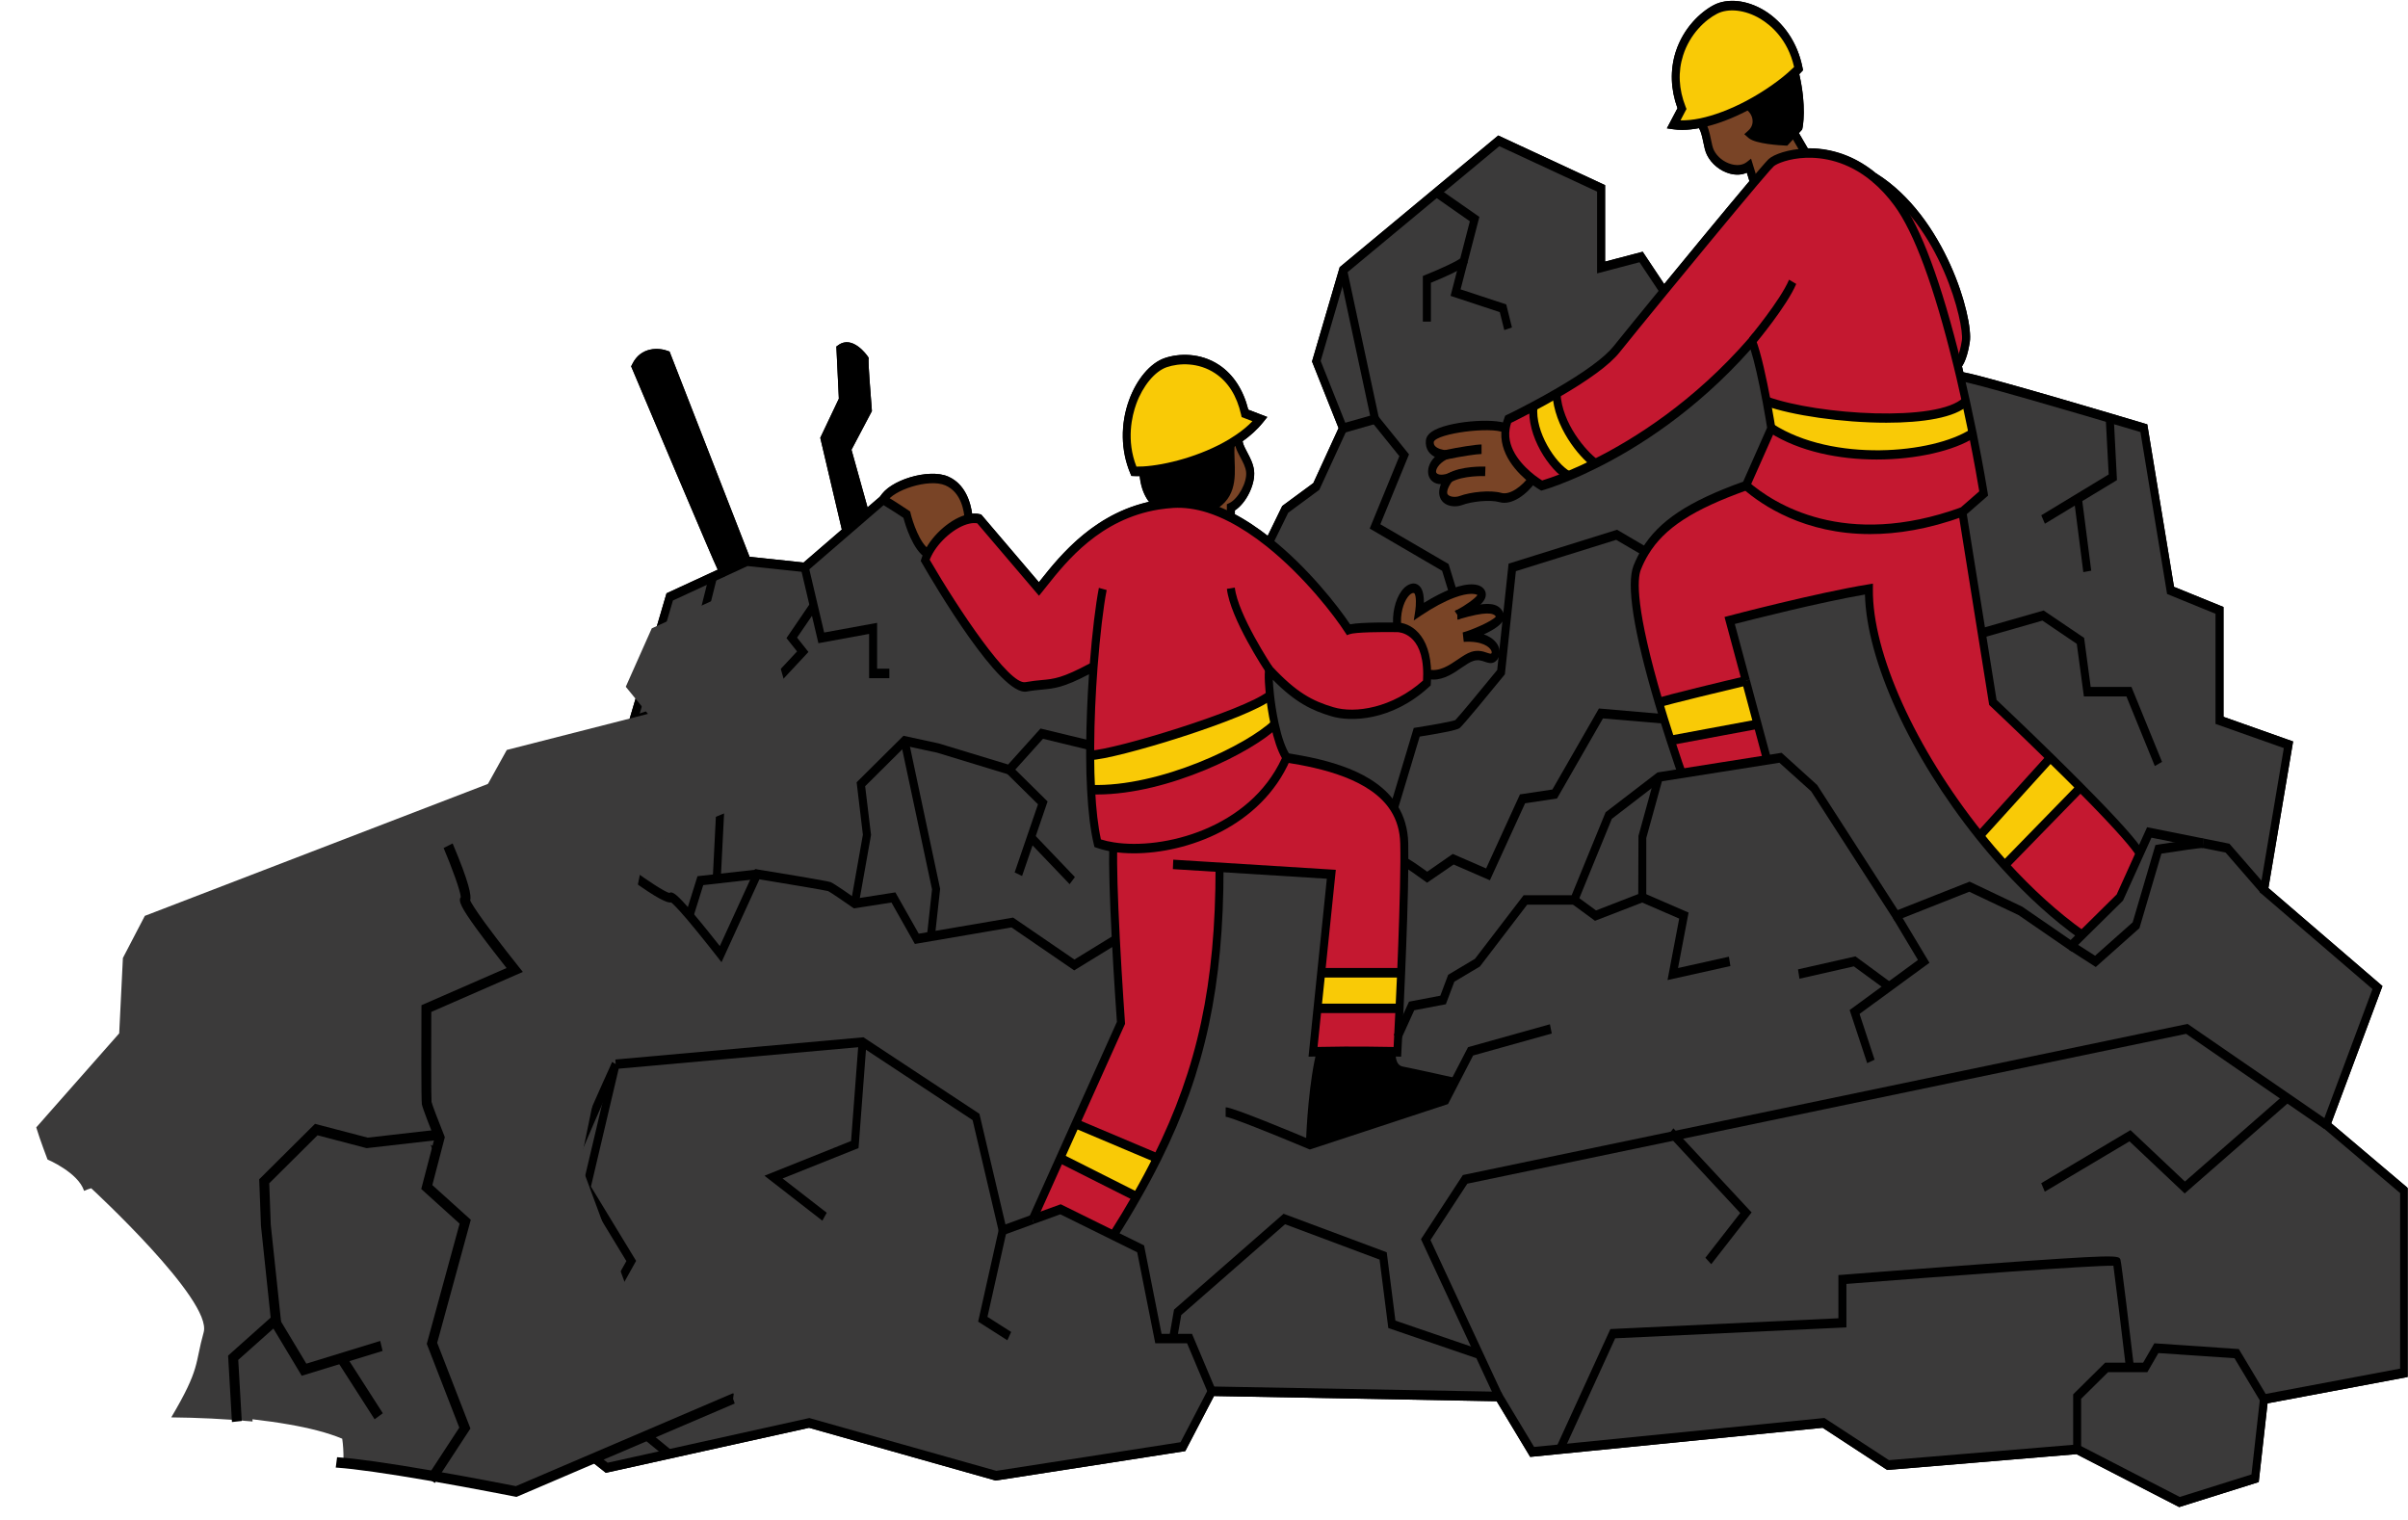 <svg width="767" height="484" viewBox="0 0 767 484" fill="none" xmlns="http://www.w3.org/2000/svg">
<mask id="mask0_5759_12102" style="mask-type:luminance" maskUnits="userSpaceOnUse" x="127" y="0" width="640" height="482">
<path d="M127 0H767V481.666H127V0Z" fill="white"/>
</mask>
<g mask="url(#mask0_5759_12102)">
<path d="M742.556 357.759L758.861 314.072L722.541 282.843L730.405 236.162L708.227 228.308V193.331L692.469 186.914L683.955 135.167L683.176 134.928C677.837 133.336 633.234 119.989 625.369 118.552C625.211 117.936 625.081 117.32 624.936 116.704C625.658 115.643 626.74 113.384 627.418 108.901C628.587 101.2 619.612 69.03 597.721 55.306C589.597 48.53 581.459 47.144 575.802 47.212L572.988 42.386L574.013 41.274L574.114 40.846C574.186 40.573 575.514 34.224 573.104 23.615C573.32 23.392 573.566 23.17 573.753 22.965L574.302 22.366L574.128 21.51C572.599 13.673 568.097 7.016 561.805 3.252C556.336 -0.017 550.261 -0.633 545.918 1.592C541.632 3.833 536.177 8.916 533.739 16.565C531.921 22.28 532.123 28.457 534.316 34.481L530.939 40.881L532.916 41.172C533.84 41.308 534.821 41.377 535.831 41.377C537.476 41.377 539.266 41.154 541.141 40.829C541.834 41.959 542.195 43.601 542.527 45.227C542.844 46.767 543.133 48.239 543.739 49.419C545.153 52.226 547.924 54.485 550.983 55.306C552.96 55.837 554.835 55.734 556.408 55.015L557.216 57.667C549.338 67.011 536.322 82.822 530.074 90.471L523.234 80.187L511.257 83.335V58.968L477.216 43.157L426.726 85.098L417.909 115.146L426.365 136.348L418.328 153.871L408.429 161.16L403.782 170.675C400.247 167.937 396.74 165.627 393.335 163.83V162.581C396.957 160.253 399.929 154.196 399.453 149.918C399.193 147.71 398.183 145.811 397.289 144.117C396.61 142.833 395.947 141.619 395.802 140.54C398.429 138.658 400.608 136.656 402.296 134.551L403.667 132.823L397.62 130.496C396.048 124.199 392.859 119.305 388.371 116.293C382.368 112.289 375.427 112.511 370.939 114.085C366.408 115.66 362.079 120.776 359.655 127.433C356.841 135.099 357 143.621 360.059 150.808L360.391 151.595L361.141 151.629C361.502 151.646 361.906 151.646 362.31 151.646C362.541 151.646 362.801 151.646 363.061 151.646C363.45 155.428 364.648 158.08 366.033 159.86C348.126 163.881 337.433 177.297 331.56 184.672C331.343 184.946 331.127 185.22 330.925 185.476L312.541 163.898L312.166 163.813C311.372 163.607 310.535 163.573 309.655 163.642C309.208 160.305 307.62 154.196 301.993 151.783C295.918 149.148 283.522 152.861 280.449 158.097L276.336 161.622L271.228 143.244L277.721 130.941L277.693 130.427C277.202 124.489 276.553 115.66 276.654 114.582L276.697 113.966L276.365 113.469C276.177 113.196 271.589 106.642 267.058 109.91L266.408 110.372L267.202 126.988L261.286 139.445L268.154 168.672L255.975 179.179L238.76 177.348L213.263 111.981L212.714 111.775C210.001 110.749 204.143 110.287 201.387 116.002L201.04 116.686L201.343 117.422C201.343 117.422 208.27 133.816 215.211 150.209C218.703 158.405 222.18 166.602 224.807 172.745C226.683 177.126 227.837 179.812 228.602 181.455L212.296 188.984L200.261 229.899L200.925 230.566C201.271 230.96 209.424 239.345 212.036 241.603C211.964 244.564 206.899 258.134 204.128 265.526C201.242 273.243 200.059 276.478 199.814 277.932C199.006 278.788 194.951 281.645 175.759 291.091C168.847 294.479 163.075 297.2 163.032 297.234L162.411 297.525L156.755 325.178L142.079 330.671L127 362.431L175.326 388.834L185.297 411.713L168.616 429.869V449.821L192.988 469.089L257.721 454.75L316.957 471.502L317.188 471.553L377.548 462.176L386.697 444.636L476.74 446.296L487.418 464.024L580.579 454.75L601.127 468.182L661.416 463.152L694.128 480.007L719.468 472.05L722.281 446.964L767.058 438.545V378.482L742.556 357.759Z" fill="black"/>
</g>
<path d="M533.32 361.747L696.566 327.711L728.514 349.7L740.968 358.29L765.773 379.27V437.262L721.126 445.664L712.425 431.153L686.869 429.425L683.305 435.551H678.457C678.457 435.551 674.561 402.935 674.243 401.789C673.926 400.642 586.869 407.538 586.869 407.538V421.365L513.724 424.821L496.884 461.595L488.009 462.485L477.389 444.842L470.924 430.948L454.113 394.841L466.653 375.642L533.32 361.747Z" fill="#3B3A3A"/>
<path d="M419.669 321.174L418.255 335C419.077 334.966 419.9 334.949 420.722 334.932C418.24 344.189 417.331 360.137 417.259 364.552L460.39 350.349L463.262 344.805C463.262 344.805 450.462 341.947 446.61 341.194C442.742 340.442 443.305 334.949 443.305 334.949C444.474 334.983 445.094 335 445.094 335C445.094 335 445.195 333.049 445.369 329.798L449.625 320.404L459.654 318.504L462.252 311.591L470.592 306.611L485.859 286.642H501.4L508.197 291.621L523.074 285.872V266.689L528.37 247.49L535.686 246.309L562.858 241.997L567.086 241.329L577.764 250.929L603.983 291.604L627.273 282.398L643.449 290.081L659.64 301.204L667.403 306.184L680.347 294.684L687.461 270.505C687.461 270.505 700.462 268.435 701.675 268.572C701.689 268.572 701.703 268.572 701.718 268.572L709.467 270.129L721.097 283.51L757.23 314.603L740.939 358.289L728.486 349.699L696.523 327.71L533.276 361.746L466.624 375.641L454.099 394.84L470.895 430.947L470.563 431.169L443.305 421.826L440.52 400.042L409.048 388.286L375.08 418.027L373.623 426.361H368.962L363.291 397.801L354.589 393.489C357.259 389.279 359.726 385.189 362.021 381.168C364.402 377.01 366.581 372.954 368.601 368.916C383.363 339.227 388.457 312.327 388.457 276.255L424.055 278.462L420.809 309.845L419.669 321.174Z" fill="#3B3A3A"/>
<path d="M624.387 119.92C627.922 119.92 682.872 136.399 682.872 136.399L691.371 188.077L706.955 194.426V229.454L728.932 237.24L721.126 283.51L709.509 270.129L701.746 268.572C701.732 268.572 701.732 268.572 701.717 268.572L684.589 265.132L681.558 271.806C679.452 268.161 671.457 259.673 662.67 250.827C659.524 247.644 656.248 244.427 653.117 241.347C643.304 231.713 634.747 223.704 634.747 223.704L631.212 201.664L625.036 163.06L631.818 157.139C631.818 157.139 630.563 149.284 628.297 138.008C627.648 134.842 626.941 131.42 626.147 127.809C625.599 125.259 624.993 122.607 624.387 119.92Z" fill="#3B3A3A"/>
<mask id="mask1_5759_12102" style="mask-type:luminance" maskUnits="userSpaceOnUse" x="659" y="429" width="64" height="53">
<path d="M659.277 429.305H722.077V481.667H659.277V429.305Z" fill="white"/>
</mask>
<g mask="url(#mask1_5759_12102)">
<path d="M712.424 431.153L721.125 445.664L718.282 470.853L694.199 478.433L661.616 461.629V444.808L670.995 435.534H683.29L686.854 429.408L712.424 431.153Z" fill="#3B3A3A"/>
</g>
<path d="M701.716 268.573C700.49 268.436 687.502 270.506 687.502 270.506L680.388 294.686L667.445 306.185L659.667 301.205L663.145 297.783L675.208 285.856L681.572 271.79L684.602 265.133L701.716 268.573Z" fill="#3B3A3A"/>
<path d="M681.558 271.806L675.208 285.872L663.13 297.799C654.602 291.724 646.291 284.092 638.585 275.604L638.801 275.313L662.669 250.826C671.457 259.673 679.451 268.161 681.558 271.806Z" fill="#C41830"/>
<path d="M678.441 435.533H670.996L661.616 444.807V461.628L601.385 466.659L580.851 453.209L496.897 461.56L513.737 424.786L586.883 421.33V407.52C586.883 407.52 673.939 400.607 674.257 401.754C674.56 402.934 678.441 435.533 678.441 435.533Z" fill="#3B3A3A"/>
<path d="M663.131 297.8L659.668 301.222L643.477 290.099L627.301 282.416L603.997 291.622L577.792 250.947L567.114 241.348L562.886 242.015L559.827 230.687L556.104 216.843C556.104 216.843 556.104 216.843 556.089 216.843L550.923 197.627C550.923 197.627 578.759 190.303 595.267 187.616C595.036 208.955 609.827 240.287 630.577 266.211C633.146 269.428 635.83 272.577 638.586 275.606C646.291 284.093 654.603 291.725 663.131 297.8Z" fill="#3B3A3A"/>
<path d="M662.669 250.825L638.802 275.312L638.585 275.603C635.829 272.575 633.145 269.426 630.577 266.209L630.865 265.901L653.116 241.345C656.262 244.425 659.523 247.643 662.669 250.825Z" fill="#F9CA06"/>
<path d="M653.118 241.345L630.867 265.901L630.578 266.209C609.828 240.284 595.037 208.952 595.268 187.614C578.746 190.3 550.925 197.624 550.925 197.624L556.091 216.841C555.384 216.995 529.15 223.258 528.4 223.788C523.623 207.669 518.731 187.665 521.473 180.752C522.195 178.955 523.017 177.261 523.984 175.687C529.568 166.463 539.54 160.526 556.105 154.639C569.366 166.155 593.32 174.609 625.037 163.075L631.213 201.663L634.749 223.703C634.749 223.686 643.306 231.711 653.118 241.345Z" fill="#C41830"/>
<path d="M631.832 157.122L625.05 163.042C593.333 174.559 569.379 166.123 556.118 154.606L564.198 136.399C583.621 148.857 616.06 145.965 628.325 137.991C630.577 149.284 631.832 157.122 631.832 157.122Z" fill="#C41830"/>
<path d="M626.164 127.81C626.957 131.421 627.664 134.843 628.314 138.009C616.048 145.966 583.61 148.875 564.201 136.417C564.201 136.417 563.61 132.67 562.715 127.827C578.444 133.491 617.578 136.297 626.164 127.81Z" fill="#F9CA06"/>
<path d="M558.052 108.644C540.39 129.024 521.371 141.02 508.138 147.608C503.997 144.528 496.291 135.493 495.772 125.328V125.311C503.261 120.982 511.385 115.66 514.921 111.228C517.33 108.216 523.146 101.063 529.971 92.73C539.827 80.7 551.804 66.189 558.701 58.044C561.602 54.587 563.622 52.277 564.199 51.747C565.397 50.669 569.553 48.958 575.151 48.752C581.371 48.513 589.379 50.173 597.071 56.607C599.553 58.694 601.991 61.278 604.343 64.444C612.063 74.899 618.701 96.563 623.521 116.31C623.81 117.542 624.098 118.74 624.401 119.955C625.022 122.642 625.628 125.294 626.176 127.844C617.59 136.314 578.456 133.525 562.727 127.844C561.486 121.29 559.711 112.768 558.052 108.644Z" fill="#C41830"/>
<path d="M597.057 56.588C619.279 70.466 627.1 102.448 626.162 108.642C625.224 114.82 623.507 116.292 623.507 116.292C618.687 96.544 612.049 74.881 604.329 64.425C601.977 61.26 599.539 58.693 597.057 56.588Z" fill="#C41830"/>
<path d="M571.313 42.163L575.151 48.751C569.553 48.956 565.397 50.667 564.199 51.745C563.622 52.276 561.602 54.586 558.701 58.042L557.128 52.875C553.492 55.767 547.157 53.251 544.834 48.631C543.607 46.201 543.708 41.547 541.703 39.202C546.652 38.176 551.934 36.071 556.811 33.487C560.043 35.831 560.462 40.212 557.734 42.727C559.726 44.473 568.831 44.866 568.831 44.866L571.313 42.163Z" fill="#794426"/>
<path d="M571.66 23.085C574.301 34.002 572.887 40.454 572.887 40.454L571.314 42.148L568.818 44.851C568.818 44.851 559.712 44.458 557.721 42.712C560.463 40.197 560.03 35.816 556.797 33.472C562.757 30.323 568.168 26.473 571.66 23.085Z" fill="black"/>
<path d="M559.828 230.668L562.887 241.996L535.716 246.308C535.629 246.12 534.157 241.979 532.151 235.818L559.828 230.668Z" fill="#C41830"/>
<path d="M556.103 216.826L559.826 230.67L532.149 235.821C531.456 233.716 530.735 231.372 529.956 228.907C529.451 227.265 528.931 225.536 528.412 223.774C529.148 223.243 555.396 216.998 556.103 216.826Z" fill="#F9CA06"/>
<path d="M571.66 23.084C568.153 26.472 562.742 30.322 556.797 33.488C551.919 36.072 546.638 38.194 541.688 39.203C538.644 39.836 535.714 40.042 533.074 39.665L535.743 34.6C529.813 19.473 538.384 7.17 546.421 2.994C554.473 -1.164 569.697 5.595 572.886 21.869C572.511 22.262 572.107 22.673 571.66 23.084Z" fill="#F9CA06"/>
<path d="M528.414 223.772C528.947 225.534 529.467 227.263 529.958 228.905L509.943 227.194L495.225 252.845L484.965 254.402L473.969 278.444L462.887 273.619L454.59 279.386C454.59 279.386 448.385 274.834 447.317 274.543C447.331 272.353 447.317 270.333 447.288 268.588C447.187 264.139 446.004 260.426 444.027 257.328L451.256 233.252C451.256 233.252 463.233 231.387 464.2 230.702C465.167 229.983 478.111 214.121 478.111 214.121L479.958 196.769L481.66 180.752L514.907 170.348L523.998 175.67C523.031 177.244 522.209 178.939 521.487 180.735C518.731 187.666 523.623 207.652 528.414 223.772Z" fill="#3B3A3A"/>
<path d="M528.4 247.49L523.104 266.689V285.872L508.198 291.621L501.416 286.642L512.412 259.759L528.4 247.49Z" fill="#3B3A3A"/>
<path d="M488.127 152.604C484.375 149.695 478.444 143.843 479.584 136.399C479.728 135.458 479.988 134.5 480.378 133.49C480.378 133.49 483.754 131.882 488.458 129.366C487.506 138.333 494.721 148.823 499.57 151.509V151.526C494.245 153.734 491.07 154.607 491.07 154.607C491.07 154.607 489.815 153.905 488.127 152.604Z" fill="#C41830"/>
<path d="M495.758 125.311C496.292 135.475 503.983 144.51 508.124 147.607C504.892 149.216 501.991 150.516 499.567 151.526V151.509C494.704 148.822 487.504 138.333 488.442 129.366C490.664 128.202 493.175 126.816 495.758 125.311Z" fill="#F9CA06"/>
<path d="M477.793 196.051C476.653 193.57 473.897 192.988 464.214 195.863C464.705 195.606 472.916 191.174 471.906 188.95C471.227 187.461 468.168 186.948 462.872 188.898L460.376 180.736L437.966 167.645L447.273 145.006L437.966 133.49L427.793 86.039L457.562 61.312L477.389 44.867L509.986 59.994V85.2L522.728 81.846L529.957 92.729C523.132 101.063 517.317 108.216 514.907 111.227C511.372 115.659 503.248 120.981 495.758 125.31C493.175 126.833 490.665 128.202 488.457 129.383C483.753 131.881 480.376 133.507 480.376 133.507C479.986 134.517 479.727 135.475 479.582 136.416C475.196 134.294 455.931 136.279 455.455 140.472C454.965 144.647 460.376 144.904 460.376 144.904C454.157 148.121 454.965 154.503 461.602 152.279C456.754 159.055 462.266 160.578 465.34 159.449C468.399 158.302 474.561 157.532 477.952 158.49C481.227 159.415 485.542 156.249 488.125 152.638C489.813 153.939 491.069 154.64 491.069 154.64C491.069 154.64 494.243 153.768 499.568 151.56C502.007 150.551 504.907 149.267 508.139 147.624C521.372 141.036 540.39 129.041 558.053 108.661C559.712 112.785 561.501 121.306 562.714 127.826C563.623 132.669 564.2 136.416 564.2 136.416L556.105 154.623C539.539 160.527 529.568 166.448 523.983 175.671L514.893 170.349L481.66 180.753L479.957 196.77L477.851 196.445C477.865 196.291 477.836 196.171 477.793 196.051Z" fill="#3B3A3A"/>
<path d="M461.604 152.244C454.966 154.469 454.172 148.086 460.377 144.869C460.377 144.869 454.966 144.63 455.457 140.437C455.933 136.245 475.197 134.26 479.584 136.382C478.429 143.825 484.374 149.678 488.126 152.587C485.543 156.214 481.229 159.363 477.953 158.439C474.548 157.464 468.4 158.234 465.341 159.397C462.268 160.544 456.755 159.038 461.604 152.244Z" fill="#794426"/>
<path d="M475.988 209.107C477.46 207.19 475.194 202.382 466.132 202.981C467.676 202.604 477.864 198.925 477.864 196.427L479.956 196.752L478.109 214.103C478.109 214.103 465.165 229.966 464.199 230.685C463.217 231.369 451.255 233.252 451.255 233.252L444.025 257.311C437.633 247.215 422.929 243.399 409.826 241.346C408.21 238.899 406.94 234.911 406.031 230.702C405.339 227.588 404.834 224.319 404.545 221.479C404.098 217.423 404.011 214.189 404.3 213.333C412.525 222.197 417.979 224.798 424.458 226.732C430.937 228.649 443.477 227.69 454.487 217.56C454.559 216.55 454.588 215.609 454.588 214.702C460.533 216.225 465.339 210.27 468.975 209.124C472.626 207.96 474.545 211.023 475.988 209.107Z" fill="#3B3A3A"/>
<path d="M464.216 195.862C473.898 192.987 476.654 193.569 477.794 196.05C477.838 196.17 477.867 196.29 477.867 196.427C477.867 198.925 467.693 202.604 466.135 202.981C475.197 202.382 477.463 207.19 475.991 209.107C474.548 211.023 472.614 207.96 468.963 209.107C465.327 210.27 460.522 216.208 454.577 214.685C454.577 199.917 445.284 199.832 445.096 199.832C444.288 193.364 447.361 187.272 450.276 187.357C453.191 187.426 452.051 194.715 452.051 194.715C456.323 191.841 459.944 189.993 462.874 188.915C468.17 186.964 471.229 187.477 471.907 188.966C472.917 191.19 464.706 195.605 464.216 195.862Z" fill="#794426"/>
<path d="M470.923 430.929L477.387 444.806L385.973 443.147L378.902 426.343H373.65L375.093 417.992L409.076 388.269L440.562 400.007L443.332 421.808L470.591 431.151L470.923 430.929Z" fill="#3B3A3A"/>
<path d="M463.249 344.807L460.377 350.351L417.26 364.554C417.318 360.139 418.227 344.191 420.709 334.933C430.579 334.711 439.598 334.865 443.306 334.95C443.306 334.95 442.744 340.443 446.611 341.196C450.449 341.949 463.249 344.807 463.249 344.807Z" fill="black"/>
<path d="M460.376 180.735L462.872 188.898C459.943 189.993 456.321 191.841 452.05 194.699C452.05 194.699 453.19 187.409 450.275 187.34C447.36 187.272 444.286 193.347 445.094 199.815C445.094 199.815 432.136 199.576 429.51 200.551C425.874 194.87 416.205 182.361 404.2 172.761L404.416 172.402L409.38 162.22L419.294 154.913L427.807 136.381L437.98 133.489L447.288 144.988L437.98 167.645L460.376 180.735Z" fill="#3B3A3A"/>
<path d="M348.326 212.341C335.584 219.271 334.834 217.354 326.796 218.792C318.773 220.246 294.689 178.476 294.689 178.476C294.891 177.792 295.166 177.09 295.512 176.423C297.936 171.443 303.564 166.395 308.513 165.334C309.697 165.06 310.822 165.026 311.89 165.283L330.923 187.631C336.767 180.444 348.095 164.188 368.917 160.799C370.433 160.56 372.02 160.389 373.65 160.269C377.388 160.047 381.154 160.628 384.891 161.809C387.301 162.579 389.711 163.589 392.063 164.804C396.262 166.96 400.346 169.715 404.184 172.778C416.19 182.378 425.873 194.886 429.509 200.568C432.121 199.592 445.079 199.832 445.079 199.832C445.281 199.832 454.56 199.917 454.56 214.685C454.56 215.592 454.545 216.533 454.459 217.543C443.448 227.673 430.909 228.631 424.43 226.715C417.936 224.798 412.496 222.18 404.271 213.316C403.997 214.189 404.069 217.423 404.516 221.461C397.114 227.604 355.122 240.473 347.215 240.558C347.215 239.497 347.215 238.453 347.229 237.392C347.301 228.973 347.734 220.246 348.326 212.341Z" fill="#C41830"/>
<path d="M449.625 320.405L445.368 329.799C445.484 327.506 445.628 324.563 445.787 321.192C445.945 317.77 446.133 313.902 446.292 309.847C446.797 298.023 447.273 284.384 447.316 274.545C448.398 274.853 454.589 279.388 454.589 279.388L462.886 273.621L473.968 278.446L484.964 254.404L495.224 252.847L509.942 227.196L529.957 228.907C530.736 231.372 531.458 233.699 532.15 235.821C534.156 241.981 535.628 246.122 535.714 246.31L528.398 247.491L512.41 259.76L501.414 286.643H485.873L470.606 306.596L462.266 311.575L459.668 318.488L449.625 320.405Z" fill="#3B3A3A"/>
<path d="M355.427 299.219C354.865 288.25 354.403 276.546 354.605 269.786C371.228 272.422 399.598 264.858 409.814 241.329C422.931 243.383 437.635 247.199 444.013 257.295C445.99 260.409 447.173 264.122 447.274 268.554C447.303 270.3 447.318 272.319 447.303 274.526C447.26 284.349 446.784 297.987 446.279 309.811H420.824L424.057 278.428L388.458 276.221C388.458 312.31 383.393 339.21 368.616 368.882L342.628 357.896L357.058 325.76C357.058 325.777 356.149 313.097 355.427 299.219Z" fill="#C41830"/>
<path d="M420.823 309.827H446.278C446.119 313.9 445.946 317.75 445.773 321.172H419.654L420.823 309.827Z" fill="#F9CA06"/>
<path d="M420.707 334.93C419.884 334.947 419.076 334.964 418.239 334.999L419.653 321.172H445.772C445.613 324.56 445.469 327.504 445.353 329.797C445.18 333.031 445.079 334.982 445.079 334.982C445.079 334.982 444.444 334.964 443.29 334.93C439.596 334.862 430.577 334.708 420.707 334.93Z" fill="#C41830"/>
<path d="M427.793 86.039L437.981 133.49L427.793 136.399L419.294 115.06L427.793 86.039Z" fill="#3B3A3A"/>
<path d="M354.603 269.804C352.785 269.513 351.111 269.102 349.625 268.572C348.528 263.951 347.865 258.065 347.533 251.511C369.943 252.247 397.908 238.574 406.032 230.703C406.941 234.912 408.196 238.882 409.827 241.347C399.596 264.858 371.227 272.439 354.603 269.804Z" fill="#C41830"/>
<path d="M404.532 221.479C404.835 224.319 405.34 227.588 406.018 230.702C397.894 238.591 369.929 252.246 347.519 251.51C347.317 248.019 347.23 244.34 347.216 240.558C355.123 240.49 397.129 227.605 404.532 221.479Z" fill="#F9CA06"/>
<path d="M394.474 139.7C394.229 143.037 397.721 146.135 398.183 150.122C398.644 154.092 395.383 160.029 392.064 161.621V164.787C389.712 163.572 387.302 162.562 384.893 161.792C395.109 157.497 391.112 147.64 392.064 141.275C392.887 140.761 393.695 140.231 394.474 139.7Z" fill="#794426"/>
<path d="M392.063 141.26C391.096 147.642 395.108 157.499 384.891 161.777C381.154 160.596 377.388 160.031 373.65 160.254C372.02 160.357 370.433 160.528 368.917 160.784C366.565 159.039 364.415 155.771 364.17 150.038C371.775 149.627 383.189 146.564 392.063 141.26Z" fill="black"/>
<path d="M319.38 391.881L328.933 388.407V388.39L337.793 385.156L354.618 393.472L363.319 397.767L368.99 426.344H378.904L385.975 443.148L376.783 460.774L317.259 470.031L257.735 453.227L213.103 463.101L190.722 444.808L186.84 427.114L201.054 401.635L186.84 378.209L196.076 338.988L196.09 338.954L274.734 331.921L310.881 355.741L319.38 391.881Z" fill="#3B3A3A"/>
<path d="M342.627 357.897L368.615 368.9C366.595 372.938 364.416 376.993 362.035 381.152L337.663 368.9L342.627 357.897Z" fill="#F9CA06"/>
<path d="M394.474 139.703C393.695 140.234 392.887 140.764 392.064 141.278C383.19 146.565 371.79 149.628 364.157 150.073C363.06 150.142 362.064 150.159 361.155 150.107C354.792 135.203 362.829 118.433 371.256 115.507C379.698 112.598 392.916 115.507 396.552 131.661L401.343 133.492C399.525 135.785 397.173 137.855 394.474 139.703Z" fill="#F9CA06"/>
<path d="M337.677 368.883L362.035 381.152C359.755 385.173 357.273 389.246 354.618 393.456L337.793 385.156L328.918 388.391L337.677 368.883Z" fill="#C41830"/>
<path d="M357.056 325.776L342.626 357.896L337.677 368.898L328.918 388.406V388.423L319.38 391.897L310.88 355.757L274.733 331.937L196.104 338.97L196.09 339.004C195.527 340.236 177.663 379.422 176.263 387.704L128.788 361.746L142.973 331.92L157.836 326.341L163.853 334.23L176.263 292.494C187.143 287.138 201.054 280.002 201.054 278.445C201.054 278.445 212.727 287.018 213.694 285.871C214.084 285.427 216.652 288.147 219.625 291.621C224.127 296.926 229.553 303.907 229.553 303.907L241.212 278.445C241.212 278.445 263.218 282.038 264.185 282.415C265.166 282.808 272.266 287.788 272.266 287.788L284.575 285.871L292.006 299.048L296.508 298.278L322.424 293.829L342.179 307.347L355.411 299.236C356.147 313.097 357.056 325.776 357.056 325.776Z" fill="#3B3A3A"/>
<path d="M347.534 251.511C347.866 258.065 348.544 263.951 349.626 268.572C351.113 269.102 352.786 269.513 354.605 269.804C354.403 276.563 354.864 288.267 355.427 299.236L342.195 307.347L322.44 293.829L296.509 298.278L298.169 283.185L288.125 235.973L298.818 238.283L321.459 245.197L331.82 233.68L347.216 237.428H347.231C347.216 238.489 347.216 239.533 347.216 240.594C347.245 244.358 347.332 248.037 347.534 251.511Z" fill="#3B3A3A"/>
<path d="M301.529 153.168C307.244 155.632 308.34 162.392 308.514 165.318C303.564 166.396 297.936 171.427 295.512 176.406L295.498 176.389C291.183 173.805 288.831 163.932 288.831 163.932C288.831 163.932 284.3 160.852 281.313 159.175C283.651 154.554 295.83 150.704 301.529 153.168Z" fill="#794426"/>
<path d="M288.124 235.955L298.168 283.167L296.508 298.277L292.006 299.03L284.574 285.87L272.266 287.787L276.147 265.918L274.214 249.799L288.124 235.955Z" fill="#3B3A3A"/>
<path d="M294.691 178.478C294.691 178.478 318.775 220.248 326.798 218.794C334.836 217.357 335.586 219.273 348.328 212.343C347.722 220.248 347.303 228.976 347.231 237.412H347.217L331.82 233.664L321.459 245.181L298.818 238.267L288.126 235.957L274.215 249.801L276.149 265.92L272.253 287.789C272.253 287.789 265.153 282.81 264.172 282.416C263.191 282.04 241.199 278.446 241.199 278.446L228.299 279.918L230.406 238.284L216.914 224.458L227.087 183.783L230.406 182.243L237.895 178.786L256.308 180.72L269.583 169.272L275.644 164.036L281.315 159.176C284.287 160.853 288.818 163.933 288.818 163.933C288.818 163.933 291.17 173.807 295.485 176.391L295.499 176.408C295.168 177.092 294.893 177.794 294.691 178.478Z" fill="#3B3A3A"/>
<path d="M276.38 130.562L269.785 143.037L275.644 164.033L269.583 169.27L262.628 139.632L268.472 127.328L267.693 111.175C271.329 108.574 275.341 114.409 275.341 114.409C275.211 116.12 276.38 130.562 276.38 130.562Z" fill="black"/>
<path d="M241.212 278.445L229.552 303.907C229.552 303.907 224.127 296.926 219.625 291.621L223.088 280.498L228.311 279.917L241.212 278.445Z" fill="#3B3A3A"/>
<path d="M212.337 113.197L237.893 178.787L230.404 182.243C230.173 182.329 202.481 116.739 202.481 116.739C205.468 110.596 212.337 113.197 212.337 113.197Z" fill="black"/>
<path d="M230.403 238.285L228.311 279.918L223.087 280.5L219.624 291.623C216.652 288.149 214.083 285.428 213.693 285.873C212.712 287.037 201.053 278.446 201.053 278.446C201.053 275.931 215.237 242.323 213.102 240.646L230.403 238.285Z" fill="#3B3A3A"/>
<path d="M230.406 238.285L213.104 240.646C210.983 238.969 201.762 229.455 201.762 229.455L216.914 224.475L230.406 238.285Z" fill="#3B3A3A"/>
<path d="M227.101 183.782L216.928 224.457L201.762 229.437L213.321 190.131L227.101 183.782Z" fill="#3B3A3A"/>
<path d="M213.103 463.099L193.247 467.497L169.871 449.016V430.535L186.884 412.054L176.263 387.687C177.648 379.422 195.527 340.218 196.09 338.986L186.84 378.224L201.054 401.65L186.84 427.13L190.722 444.824L213.103 463.099Z" fill="#3B3A3A"/>
<path d="M176.263 292.495L163.853 334.231L157.836 326.342L163.507 298.621C163.507 298.621 169.265 295.917 176.263 292.495Z" fill="#3B3A3A"/>
<path d="M405.498 173.156L403.304 171.668L408.427 161.144L418.326 153.854L426.363 136.349L417.907 115.13L426.724 85.098L477.215 43.157L511.255 58.968V83.319L523.232 80.17L530.967 91.789L528.961 93.654L522.222 83.524L508.701 87.083V61.022L477.561 46.562L428.86 86.998L420.664 114.959L429.221 136.451L420.231 156.01L410.317 163.317L405.498 173.156Z" fill="black"/>
<mask id="mask2_5759_12102" style="mask-type:luminance" maskUnits="userSpaceOnUse" x="127" y="118" width="640" height="364">
<path d="M127 118.277H767V481.666H127V118.277Z" fill="white"/>
</mask>
<g mask="url(#mask2_5759_12102)">
<path d="M694.1 480.024L661.387 463.168L601.098 468.199L580.55 454.767L487.39 464.041L476.711 446.313L386.668 444.653L377.52 462.193L317.159 471.57L316.928 471.519L257.693 454.767L192.96 469.106L168.587 449.838V429.869L185.283 411.713L175.312 388.834L127 362.431L142.094 330.654L156.769 325.161L162.426 297.508L163.046 297.217C163.104 297.183 168.861 294.479 175.773 291.074C194.98 281.628 199.02 278.77 199.828 277.915C200.074 276.46 201.257 273.243 204.143 265.509C206.913 258.116 211.978 244.547 212.051 241.603C209.424 239.345 201.286 230.943 200.925 230.566L200.276 229.899L212.31 188.967L237.707 177.228L255.947 179.162L281.17 157.396L281.863 157.789C284.836 159.483 289.266 162.495 289.468 162.615L289.915 162.923L290.045 163.505C290.665 166.071 292.945 173.156 296.077 175.038L294.922 177.725C290.766 175.226 288.371 167.235 287.765 164.942C286.668 164.206 283.739 162.273 281.444 160.904L256.697 182.276L238.097 180.291L214.345 191.26L203.277 228.958C206.596 232.363 212.31 238.147 213.84 239.345C215.6 240.748 214.879 244.307 206.495 266.724C204.605 271.772 202.469 277.487 202.354 278.514C202.354 279.883 202.354 281.252 176.769 293.863C171.141 296.601 166.279 298.928 164.619 299.715L158.934 327.505L143.84 333.152L130.579 361.045L177.202 386.524L188.472 412.363L171.17 431.186V448.196L193.551 465.889L257.794 451.652L258.068 451.738L317.346 468.473L376.033 459.353L385.297 441.59L478.068 443.284L488.645 460.858L496.784 460.054L581.113 451.635L581.445 451.858L601.675 465.068L661.834 460.054L694.302 476.79L717.144 469.62L719.987 444.294L764.489 435.909V380.005L739.381 358.734L755.687 315.031L719.713 284.144L727.447 238.267L705.687 230.566V195.487L690.261 189.19L681.776 137.614C659.742 131.009 626.827 121.426 624.388 121.426V118.415C627.981 118.415 677.548 133.234 683.176 134.928L683.955 135.167L692.469 186.914L708.227 193.331V228.307L730.406 236.162L722.541 282.843L758.862 314.072L742.556 357.759L767.043 378.499V438.562L722.253 446.981L719.439 472.05L694.1 480.024Z" fill="black"/>
</g>
<path d="M384.833 443.816L378.109 427.85H367.979L362.222 398.863L337.734 386.765L329.292 389.828L328.542 386.936L337.864 383.565L364.415 396.673L369.985 424.839H379.682L387.113 442.464L384.833 443.816Z" fill="black"/>
<path d="M318.501 393.781L309.799 356.767L274.46 333.444L196.192 340.46L196.004 337.465L275.023 330.381L311.964 354.748L320.261 389.982L328.544 386.953L329.294 389.845L318.501 393.781Z" fill="black"/>
<path d="M177.518 387.978L175.022 387.379C176.465 378.754 194.791 338.678 194.979 338.267L197.215 339.705C192.107 350.828 178.658 381.167 177.518 387.978Z" fill="black"/>
<path d="M470.244 432.59L442.207 422.99L439.422 401.19L409.321 389.93L376.247 418.866L374.891 426.635L372.395 426.036L373.953 417.121L408.845 386.593L441.702 398.863L444.472 420.629L470.952 429.698L470.244 432.59Z" fill="black"/>
<path d="M476.277 445.544L452.611 394.688L465.959 374.256L466.45 374.153L696.796 326.12L741.616 356.973L740.331 359.591L696.32 329.286L467.373 377.011L455.642 394.961L478.499 444.09L476.277 445.544Z" fill="black"/>
<path d="M497.994 462.296L495.758 460.858L512.944 423.315L585.57 419.875V406.117L586.768 406.032C586.984 406.014 608.774 404.286 630.332 402.712C674.921 399.478 674.993 399.751 675.426 401.309C675.772 402.438 678.528 425.488 679.697 435.327L677.172 435.755C675.801 424.29 673.752 407.418 673.16 403.14C666.393 403.02 619.928 406.425 588.124 408.941V422.784L514.474 426.258L497.994 462.296Z" fill="black"/>
<path d="M662.887 461.627H660.348V444.104L670.535 434.025H682.628L686.206 427.848L713.104 429.679L722.151 444.772L720.088 446.534L711.733 432.605L687.491 430.962L683.97 437.054H671.459L662.887 445.525V461.627Z" fill="black"/>
<path d="M720.231 284.589L708.903 271.55L701.529 270.061L701.962 267.084L710.115 268.727L722.02 282.416L720.231 284.589Z" fill="black"/>
<path d="M446.221 331.117L443.97 329.662L448.804 319.036L458.775 317.136L461.272 310.48L469.814 305.38L485.312 285.137H500.608L511.416 258.716L527.938 246.036L535.543 244.821L567.477 239.773L578.804 250.023L604.461 289.86L627.361 280.808L644.129 288.782L659.54 299.391L674.201 284.897L683.898 263.473L701.921 267.084L701.503 270.061L685.283 266.81L676.221 286.848L659.8 303.053L642.931 291.451L627.26 284.025L603.552 293.402L576.885 252.025L566.77 242.939L528.848 248.928L513.407 260.804L502.21 288.149H486.438L471.387 307.827L463.234 312.687L460.536 319.857L450.464 321.774L446.221 331.117Z" fill="black"/>
<path d="M667.546 307.998L659.061 302.54L660.273 299.887L667.329 304.405L679.306 293.761L686.55 269.154L687.329 269.017C690.417 268.521 700.605 266.93 701.832 267.067L701.716 270.095C700.807 270.027 694.357 270.951 688.455 271.892L681.456 295.626L667.546 307.998Z" fill="black"/>
<path d="M594.733 338.612L589.148 321.705L610.909 305.757L602.972 292.495L605.036 290.75L614.574 306.647L592.309 322.937L597.099 337.517L594.733 338.612Z" fill="black"/>
<path d="M601.068 315.545L590.49 307.793L573.174 311.729L572.698 308.752L590.981 304.61L602.41 312.995L601.068 315.545Z" fill="black"/>
<path d="M508.038 293.282L500.736 287.926L502.078 285.36L508.37 289.98L521.819 284.761L521.891 266.211L527.187 247.012L529.611 247.953L524.373 266.93V286.968L508.038 293.282Z" fill="black"/>
<path d="M531.14 312.156L534.863 292.58L522.655 287.292L523.535 284.451L537.85 290.663L534.487 308.323L550.692 304.712L551.168 307.689L531.14 312.156Z" fill="black"/>
<path d="M479.149 105.136L477.72 99.421L462.035 94.236L468.182 70.484L456.927 62.613L458.211 60.012L471.212 69.081L465.224 92.165L479.769 96.957L481.588 104.297L479.149 105.136Z" fill="black"/>
<path d="M455.758 102.432H453.204V87.904L454.084 87.544C458.875 85.628 464.488 83.027 465.239 82.188C465.239 82.188 465.123 82.325 465.066 82.582L467.49 83.472C467.302 84.19 466.956 85.508 455.773 90.06V102.432H455.758Z" fill="black"/>
<path d="M283.278 216.005H276.827V201.905L260.68 204.865L255.096 181.148L257.549 180.327L262.513 201.46L279.381 198.38V212.976H283.278V216.005Z" fill="black"/>
<path d="M247.231 218.674L245.528 216.433L253.883 207.483L250.507 203.239L258.183 191.98L260.175 193.879L253.883 203.085L257.505 207.654L247.231 218.674Z" fill="black"/>
<path d="M342.151 309.075L322.18 295.386L291.401 300.656L283.955 287.463L272.007 289.328L271.617 289.072C268.226 286.693 264.359 284.075 263.753 283.818C262.83 283.544 250.492 281.474 241.892 280.071L229.814 306.474L228.602 304.917C228.558 304.849 223.147 297.918 218.717 292.682C215.557 289.003 214.287 287.822 213.796 287.446C212.599 287.634 209.641 286.505 200.376 279.729L201.718 277.162C206.206 280.447 211.675 284.024 213.19 284.417C214.2 283.75 215.672 284.879 220.521 290.543C223.71 294.308 227.418 298.962 229.28 301.324L240.506 276.802L241.387 276.939C246.567 277.778 263.58 280.567 264.576 280.961C265.557 281.354 270.521 284.777 272.541 286.214L285.196 284.229L292.642 297.388L322.7 292.254L342.223 305.619L355.138 297.696L356.322 300.383L342.151 309.075Z" fill="black"/>
<path d="M273.506 288.113L271.01 287.48L274.848 265.868L272.857 249.166L287.777 234.348L299.047 236.795L321.111 243.502L331.428 232.037L347.489 235.922L346.969 238.882L332.222 235.306L321.832 246.856L298.499 239.738L288.485 237.582L275.57 250.416L277.446 265.953L273.506 288.113Z" fill="black"/>
<path d="M325.554 279.009L323.188 277.879L330.619 256.181L320.663 246.342L322.279 244.015L333.678 255.274L325.554 279.009Z" fill="black"/>
<path d="M327.546 267.854L329.234 265.595L342.38 279.353L340.692 281.612L327.546 267.854Z" fill="black"/>
<path d="M297.764 298.465L295.253 298.072L296.869 283.27L286.884 236.349L289.366 235.596L299.452 283.099L297.764 298.465Z" fill="black"/>
<path d="M220.808 292.152L218.413 291.091L222.164 279.078L241.082 276.956L241.327 279.951L223.997 281.919L220.808 292.152Z" fill="black"/>
<path d="M164.343 337.123L156.897 327.369L158.787 325.333L163.362 331.339L175.064 291.982L176.248 292.478L177.532 292.461V292.718L177.46 292.992L164.343 337.123Z" fill="black"/>
<path d="M229.581 279.986L227.027 279.815L229.091 238.935L215.469 224.954L225.873 183.355L228.311 184.194L218.384 223.962L231.717 237.634L229.581 279.986Z" fill="black"/>
<path d="M212.974 239.138L230.261 236.777L230.564 239.771L213.262 242.133L212.974 239.138Z" fill="black"/>
<path d="M201.416 227.998L216.582 223.019L217.26 225.928L202.109 230.907L201.416 227.998Z" fill="black"/>
<path d="M428.095 137.872L427.489 134.929L436.421 132.396L426.551 86.416L429.033 85.663L439.524 134.603L428.095 137.872Z" fill="black"/>
<path d="M461.689 189.429L459.351 181.814L436.278 168.347L445.729 145.297L437.057 134.551L438.89 132.446L448.803 144.716L439.669 166.978L461.4 179.641L464.084 188.385L461.689 189.429Z" fill="black"/>
<path d="M662.484 299.082C654.129 293.127 645.803 285.598 637.722 276.7C634.98 273.705 632.282 270.523 629.67 267.271C608.386 240.662 594.562 210.374 594.028 189.361C579.757 191.808 558.184 197.301 552.571 198.738L557.318 216.38L554.894 217.304L549.295 196.513L550.666 196.154C550.94 196.069 578.732 188.779 595.11 186.127L596.568 185.887L596.553 187.649C596.337 207.944 610.06 238.369 631.517 265.184C634.086 268.401 636.77 271.532 639.454 274.51C647.405 283.271 655.586 290.663 663.783 296.516L662.484 299.082Z" fill="black"/>
<path d="M554.892 217.304L557.316 216.38L564.084 241.552L561.66 242.476L554.892 217.304Z" fill="black"/>
<path d="M680.522 272.66C679.31 270.59 675.096 265.319 661.849 251.972C659.108 249.217 656.005 246.12 652.311 242.526C642.614 232.995 634.043 224.952 633.971 224.884L633.596 224.525L623.653 162.408L630.435 156.488C630.046 154.075 628.877 147.264 627.088 138.349C626.438 135.218 625.731 131.795 624.938 128.185C624.375 125.652 623.783 123.017 623.163 120.33C622.86 119.132 622.571 117.917 622.282 116.685C616.063 91.24 609.685 73.974 603.365 65.435C601.215 62.509 598.834 59.959 596.308 57.837C588.401 51.215 580.435 50.069 575.183 50.257C569.815 50.462 565.89 52.122 564.981 52.961C564.735 53.183 563.74 54.193 559.584 59.121C551.359 68.84 536.77 86.603 530.868 93.79C524.389 101.695 518.343 109.122 515.832 112.27C512.744 116.138 506.178 120.98 496.308 126.679C494.028 128.013 491.633 129.348 488.963 130.768C485.313 132.702 482.441 134.139 481.33 134.687C481.099 135.372 480.926 136.039 480.839 136.689C479.829 143.277 485.399 148.702 488.819 151.371C489.858 152.175 490.738 152.723 491.215 153.031C492.254 152.723 495.082 151.816 499.151 150.139C502.095 148.907 504.88 147.624 507.636 146.255C520.479 139.855 539.483 127.979 557.174 107.599L558.43 106.144L559.209 108.044C560.94 112.339 562.744 120.998 563.971 127.534C564.865 132.343 565.457 136.142 565.457 136.176L565.544 136.706L557.001 155.94L556.496 156.128C539.252 162.271 530.132 168.192 525.039 176.611C524.129 178.1 523.35 179.674 522.643 181.454C521.474 184.38 520.854 193.723 529.627 223.344C530.147 225.106 530.652 226.818 531.171 228.46C531.936 230.942 532.672 233.252 533.365 235.339C535.298 241.346 536.77 245.487 536.886 245.761L536.987 246.051V246.394H535.702L534.562 247.01C534.49 246.821 533.004 242.646 530.984 236.435C530.291 234.33 529.541 232.003 528.776 229.504C528.256 227.861 527.737 226.133 527.217 224.354C520.291 200.996 517.968 186.125 520.32 180.153C521.099 178.22 521.965 176.474 522.961 174.832C528.372 165.916 537.722 159.705 555.241 153.407L562.86 136.21C562.672 135.029 562.167 131.915 561.474 128.185C560.089 120.741 558.747 114.906 557.593 111.312C540.017 131.094 521.344 142.747 508.632 149.061C505.818 150.464 502.989 151.782 500.002 153.014C494.678 155.238 491.489 156.111 491.359 156.145L490.926 156.265L490.522 156.043C490.479 156.008 489.18 155.273 487.448 153.938C483.494 150.858 477.073 144.492 478.357 136.176C478.502 135.149 478.805 134.054 479.238 132.942L479.44 132.394L479.916 132.154C479.959 132.154 483.321 130.529 487.939 128.065C490.58 126.662 492.961 125.344 495.212 124.026C504.678 118.568 511.171 113.811 513.985 110.251C516.51 107.103 522.571 99.642 529.05 91.736C534.952 84.549 549.555 66.787 557.795 57.033C562.499 51.455 563.191 50.822 563.422 50.616C564.995 49.179 569.642 47.502 575.096 47.314C580.782 47.108 589.31 48.34 597.78 55.442C600.479 57.7 602.989 60.404 605.284 63.502C611.849 72.382 618.401 90.025 624.75 115.932C625.024 117.182 625.313 118.379 625.616 119.577C626.236 122.298 626.842 124.933 627.405 127.483C628.199 131.111 628.92 134.55 629.57 137.699C631.821 148.907 633.09 156.83 633.105 156.898L633.249 157.839L626.467 163.76L635.948 222.916C637.694 224.576 645.385 231.831 653.971 240.25C657.665 243.878 660.796 246.975 663.523 249.748C674.331 260.631 680.767 267.784 682.643 271.035L680.522 272.66Z" fill="black"/>
<path d="M558.947 109.703L557.144 107.582C557.245 107.462 567.057 95.706 569.856 89.084L572.136 90.436C569.164 97.469 559.366 109.207 558.947 109.703Z" fill="black"/>
<path d="M597.778 146.357C585.83 146.357 573.161 143.859 563.594 137.733L564.806 135.081C583.868 147.316 615.614 144.526 627.706 136.689L628.947 139.342C622.439 143.534 610.52 146.357 597.778 146.357Z" fill="black"/>
<path d="M600.852 134.638C586.652 134.638 570.664 132.259 562.338 129.248L563.074 126.373C579.091 132.157 617.345 134.569 625.339 126.647L626.984 128.974C622.829 133.064 612.424 134.638 600.852 134.638Z" fill="black"/>
<path d="M595.672 170.11C574.749 170.11 561.257 160.938 555.355 155.821L556.87 153.391C564.879 160.356 587.563 175.072 624.677 161.588L625.427 164.48C614.229 168.553 604.316 170.11 595.672 170.11Z" fill="black"/>
<path d="M528.199 225.707L527.492 224.817L528.415 223.791H527.131L527.809 222.593L527.766 222.49C527.795 222.473 527.838 222.439 527.925 222.405L527.939 222.37L527.982 222.387C530.406 221.429 549.772 216.809 555.861 215.372L556.121 215.337L556.135 216.877L556.38 218.332C550.796 219.65 530.796 224.475 529.007 225.16L528.199 225.707Z" fill="black"/>
<path d="M531.962 234.313L559.624 229.163L560.028 232.14L532.352 237.308L531.962 234.313Z" fill="black"/>
<path d="M630 264.772L652.237 240.216L653.983 242.424L631.732 266.979L630 264.772Z" fill="black"/>
<path d="M637.979 274.149L661.846 249.662L663.506 251.955L639.653 276.442L637.979 274.149Z" fill="black"/>
<path d="M686.349 243.983L677.315 221.823H663.766L661.5 205.07L650.562 197.661L631.514 203.119L630.923 200.176L650.937 194.444L663.838 203.171L665.93 218.794H678.917L688.657 242.665L686.349 243.983Z" fill="black"/>
<path d="M445.223 257.81L442.828 256.783L450.317 231.851L451.082 231.731C456.478 230.875 462.51 229.78 463.549 229.352C464.646 228.291 472.135 219.222 476.897 213.387L480.519 179.522L515.064 168.725L524.574 174.303L523.448 177.007L514.79 171.942L482.842 181.918L479.336 214.773L479.047 215.132C475.108 219.941 465.887 231.218 464.877 231.936C463.924 232.621 457.633 233.75 452.207 234.606L445.223 257.81Z" fill="black"/>
<path d="M416.797 336.558L422.627 279.884L373.58 276.82L373.709 273.809L425.484 277.043L419.669 333.461C419.987 333.461 420.318 333.444 420.65 333.444C431.17 333.204 440.65 333.41 443.32 333.461L443.897 333.478L444.157 328.225C444.258 326.206 444.373 323.793 444.503 321.123C444.676 317.701 444.849 313.851 445.023 309.778C445.455 299.442 445.975 284.932 446.047 274.545C446.062 272.371 446.047 270.369 446.004 268.624C445.917 264.722 444.907 261.232 443.002 258.237C436.624 248.158 420.91 244.633 409.655 242.87L409.987 239.876C422.685 241.861 438.139 245.557 445.037 256.423C447.259 259.931 448.443 264.021 448.558 268.573C448.587 270.352 448.601 272.371 448.587 274.579C448.544 285.017 447.995 299.562 447.562 309.932C447.404 314.005 447.216 317.872 447.057 321.294C446.942 323.964 446.812 326.377 446.711 328.413L446.292 336.558L443.262 336.49C440.621 336.421 431.184 336.233 420.737 336.473C419.9 336.49 419.077 336.507 418.284 336.524L416.797 336.558Z" fill="black"/>
<path d="M355.628 394.363L353.593 392.549C356.248 388.356 358.73 384.249 360.981 380.297C363.29 376.292 365.469 372.185 367.504 368.113C381.472 340.049 387.186 313.423 387.186 276.222H389.726C389.726 314.022 383.925 341.093 369.712 369.636C367.648 373.777 365.426 377.935 363.088 381.973C360.823 385.995 358.312 390.153 355.628 394.363Z" fill="black"/>
<path d="M330.044 389.092L328.933 388.407H327.648V388.014L355.758 325.47C355.585 323.091 354.791 311.609 354.142 299.305C353.42 285.376 353.161 275.417 353.319 269.736L353.334 269.548L355.888 269.565C355.888 269.685 355.888 269.805 355.874 269.941C355.7 275.537 355.989 285.359 356.696 299.134C357.403 312.841 358.327 325.538 358.327 325.658L358.356 326.103L330.044 389.092Z" fill="black"/>
<path d="M417.216 366.127L416.826 365.973C405.138 361.061 391.92 355.774 390.391 355.705L390.405 352.677C392.714 352.677 412.411 360.907 417.317 362.978L459.568 349.049L467.606 333.528L493.681 326.239L494.272 329.182L469.222 336.181L461.228 351.65L417.216 366.127Z" fill="black"/>
<path d="M463.018 346.293C462.888 346.259 450.176 343.435 446.395 342.682C442.383 341.895 441.792 337.172 442.037 334.776L444.577 335.136C444.533 335.546 444.259 339.208 446.813 339.705C450.637 340.44 463.365 343.281 463.494 343.315L463.018 346.293Z" fill="black"/>
<path d="M418.528 364.571L415.989 364.519C416.046 359.745 417.013 343.745 419.495 334.488L419.596 334.18L421.212 335.138L420.736 334.864L421.963 335.275L421.92 335.412C419.524 344.327 418.601 359.916 418.528 364.571Z" fill="black"/>
<path d="M361.156 271.79C358.761 271.79 356.495 271.619 354.446 271.294C352.541 270.986 350.81 270.558 349.266 270.01L348.602 269.771L348.414 268.966C347.332 264.466 346.625 258.631 346.264 251.581C346.077 248.261 345.976 244.548 345.961 240.561C345.961 239.483 345.961 238.422 345.976 237.361C346.033 230.311 346.337 222.525 346.87 214.756C338.746 219 335.86 219.273 331.993 219.633C330.593 219.77 329.02 219.907 327.015 220.266C318.616 221.806 297.751 186.419 293.653 179.317L293.277 178.667L293.494 177.948C293.725 177.178 294.042 176.391 294.432 175.621C297.101 170.111 303.191 164.926 308.299 163.814C309.655 163.489 310.969 163.471 312.152 163.762L312.527 163.865L330.911 185.426C331.113 185.169 331.329 184.896 331.546 184.622C337.707 176.887 349.179 162.445 368.746 159.279C370.362 159.022 371.993 158.834 373.595 158.731C377.289 158.509 381.199 159.039 385.225 160.306C387.664 161.076 390.132 162.12 392.57 163.369C396.567 165.422 400.709 168.16 404.908 171.497C416.668 180.891 426.178 193.058 430.031 198.842C433.826 198.106 443.883 198.277 445.11 198.294C448.804 198.294 455.846 201.7 455.846 214.653C455.846 215.731 455.817 216.724 455.745 217.665L455.702 218.315L455.254 218.726C443.133 229.866 430.002 229.9 424.143 228.155C417.78 226.272 412.513 223.688 405.413 216.484C405.456 217.665 405.572 219.273 405.788 221.258C406.019 223.415 406.466 226.717 407.246 230.311C408.241 234.88 409.468 238.353 410.81 240.39L411.315 241.16L410.94 242.015C401.676 263.388 378.01 271.79 361.156 271.79ZM350.666 267.358C351.906 267.752 353.292 268.077 354.778 268.299C370.406 270.78 397.982 263.918 408.313 241.468C406.943 239.072 405.774 235.581 404.792 231.098C403.97 227.35 403.508 223.911 403.263 221.686C403.09 220.043 402.527 214.551 403.09 212.805L403.768 210.717L405.139 212.206C412.945 220.608 418.054 223.278 424.764 225.263C431.676 227.316 443.465 225.502 453.263 216.758C453.306 216.108 453.321 215.423 453.321 214.687C453.321 201.528 445.427 201.34 445.096 201.34C440.146 201.255 431.661 201.34 429.886 201.99L429.035 202.316L428.487 201.477C425.096 196.172 415.5 183.646 403.465 174.03C399.41 170.795 395.399 168.16 391.546 166.175C389.208 164.96 386.856 163.985 384.547 163.249C380.781 162.068 377.13 161.572 373.71 161.777C372.166 161.88 370.608 162.051 369.078 162.291C350.391 165.337 339.742 178.718 333.378 186.727C332.83 187.411 332.311 188.078 331.834 188.66L330.94 189.755L311.272 166.671C310.507 166.552 309.655 166.569 308.746 166.791C304.374 167.749 298.934 172.387 296.625 177.161C296.423 177.537 296.264 177.897 296.12 178.273C305.341 194.136 321.445 218.281 326.611 217.271C328.717 216.895 330.348 216.741 331.777 216.604C335.745 216.245 338.4 215.988 347.13 211.299C347.881 201.614 348.963 192.664 350.016 187.24L352.498 187.924C351.43 193.383 350.362 202.555 349.598 212.446C348.948 221.002 348.573 229.626 348.53 237.395C348.515 238.456 348.515 239.5 348.515 240.544C348.53 244.462 348.631 248.107 348.804 251.393C349.121 257.827 349.742 263.166 350.666 267.358Z" fill="black"/>
<path d="M403.29 214.259C402.829 213.558 391.847 196.959 390.794 187.548L393.319 187.154C394.272 195.744 405.166 212.223 405.282 212.394L403.29 214.259Z" fill="black"/>
<path d="M349.337 253.05C348.731 253.05 348.139 253.033 347.548 253.016C347.461 253.016 347.36 253.016 347.274 253.016L347.216 250.004H347.375L347.461 249.987L347.533 250.004C369.481 250.74 397.331 237.153 405.196 229.538L406.812 231.882C399.222 239.275 372.425 253.05 349.337 253.05Z" fill="black"/>
<path d="M347.245 242.082L347.216 239.054C354.662 238.968 396.667 226.134 403.796 220.23L405.253 222.712C397.779 228.923 355.311 241.997 347.245 242.082Z" fill="black"/>
<path d="M230.318 183.817C229.553 183.817 228.875 182.208 224.82 172.745C222.193 166.602 218.716 158.406 215.224 150.209C208.283 133.816 201.357 117.423 201.357 117.423L201.039 116.687L201.385 116.002C204.156 110.287 210.015 110.749 212.727 111.776L213.276 111.981L239.062 178.153L236.753 179.419L211.443 114.479C210.029 114.086 206.104 113.384 203.968 116.824C214.675 142.218 230.621 179.796 231.443 181.37L230.39 182.174L230.837 183.663C230.635 183.748 230.476 183.817 230.318 183.817Z" fill="black"/>
<path d="M268.369 169.682L261.27 139.445L267.186 126.987L266.392 110.372L267.042 109.91C271.573 106.658 276.161 113.195 276.349 113.469L276.681 113.965L276.637 114.581C276.551 115.642 277.186 124.489 277.676 130.427L277.705 130.94L271.212 143.244L276.883 163.59L274.459 164.531L268.398 142.833L275.079 130.204C274.834 127.227 274.098 117.969 274.069 115.009C273.275 113.999 271.053 111.501 269.018 112.151L269.754 127.706L263.997 139.856L270.808 168.894L268.369 169.682Z" fill="black"/>
<path d="M307.245 165.404C307.1 162.889 306.22 156.78 301.098 154.589C295.831 152.313 284.33 156.146 282.411 159.945L280.217 158.388C282.959 152.981 295.758 149.079 301.963 151.766C308.673 154.658 309.655 162.803 309.784 165.233L307.245 165.404Z" fill="black"/>
<path d="M362.282 151.646C361.878 151.646 361.474 151.629 361.113 151.612L360.363 151.578L360.031 150.791C356.972 143.604 356.828 135.082 359.627 127.416C362.051 120.759 366.38 115.643 370.911 114.068C375.428 112.511 382.354 112.272 388.343 116.276C392.831 119.27 396.02 124.182 397.593 130.479L403.653 132.806L402.268 134.534C400.45 136.827 398.04 139 395.111 141.02C394.317 141.567 393.48 142.098 392.629 142.611C383.292 148.19 371.633 151.133 364.202 151.578C363.523 151.629 362.874 151.646 362.282 151.646ZM361.979 148.617C362.614 148.617 363.336 148.6 364.101 148.566C371.243 148.155 382.484 145.315 391.489 139.925C392.297 139.428 393.09 138.915 393.841 138.402C395.818 137.05 397.52 135.629 398.92 134.158L395.486 132.84L395.313 132.053C393.971 126.098 391.2 121.666 387.088 118.928C381.777 115.369 375.601 115.591 371.604 116.96C367.838 118.278 364.043 122.864 361.936 128.614C360.536 132.498 358.689 140.198 361.979 148.617Z" fill="black"/>
<path d="M393.333 164.787H390.779V160.611L391.573 160.235C394.445 158.849 397.287 153.561 396.912 150.31C396.739 148.753 395.916 147.213 395.123 145.724C394.098 143.807 393.045 141.822 393.218 139.547L395.743 139.82C395.657 141.052 396.436 142.524 397.273 144.098C398.167 145.775 399.178 147.675 399.437 149.899C399.928 154.177 396.941 160.218 393.333 162.545V164.787Z" fill="black"/>
<path d="M368.241 162.084C365.961 160.39 363.176 156.933 362.888 150.157L364.158 150.054L365.442 150.071C365.673 155.496 367.823 158.217 369.598 159.517L368.241 162.084Z" fill="black"/>
<path d="M385.31 163.214L384.473 160.374C391.183 157.55 390.952 152.314 390.721 146.77C390.62 144.716 390.548 142.783 390.822 141.003L392.034 141.26H393.333L393.319 141.534C393.102 143.005 393.174 144.768 393.247 146.633C393.492 152.434 393.809 159.655 385.31 163.214Z" fill="black"/>
<path d="M535.831 41.358C534.821 41.358 533.839 41.289 532.916 41.152L530.939 40.861L534.316 34.462C532.122 28.438 531.92 22.261 533.738 16.546C536.177 8.914 541.632 3.814 545.917 1.59C550.261 -0.652 556.336 -0.019 561.805 3.232C568.096 6.997 572.598 13.654 574.128 21.491L574.301 22.346L573.753 22.945C573.363 23.373 572.93 23.818 572.44 24.263C568.731 27.839 563.19 31.707 557.303 34.855C551.935 37.713 546.61 39.715 541.891 40.673C539.741 41.118 537.707 41.358 535.831 41.358ZM535.282 38.329C537.158 38.38 539.222 38.175 541.458 37.713C545.961 36.789 551.083 34.855 556.264 32.117C561.877 29.123 567.331 25.307 570.852 21.901C571.069 21.713 571.256 21.508 571.458 21.337C569.424 12.37 563.854 7.87 560.65 5.953C555.917 3.13 550.535 2.514 546.927 4.379C543.118 6.347 538.269 10.864 536.105 17.641C534.431 22.877 534.705 28.37 536.884 33.965L537.187 34.701L535.282 38.329Z" fill="black"/>
<path d="M557.503 58.556L556.407 54.98C554.819 55.698 552.958 55.801 550.981 55.271C547.922 54.449 545.151 52.19 543.737 49.384C543.131 48.203 542.843 46.749 542.525 45.192C542.135 43.309 541.731 41.359 540.793 40.263L542.583 38.107C544.026 39.801 544.545 42.3 544.993 44.49C545.267 45.808 545.512 47.04 545.916 47.844C546.97 49.966 549.12 51.677 551.529 52.31C553.434 52.824 555.166 52.567 556.392 51.609L557.749 50.531L559.899 57.512L557.503 58.556Z" fill="black"/>
<path d="M545.065 402.661L543.204 400.608L554.3 386.354L531.299 361.593L533.016 359.385L534.17 360.617L557.922 386.166L545.065 402.661Z" fill="black"/>
<path d="M695.873 380.123L678.283 363.525L651.313 379.559L650.173 376.855L678.6 359.949L695.945 376.325L727.749 348.484L729.279 350.913L695.873 380.123Z" fill="black"/>
<path d="M261.934 388.8L243.493 374.477L271.083 363.423L273.478 331.783L276.003 332.057L273.464 365.665L249.265 375.35L263.334 386.267L261.934 388.8Z" fill="black"/>
<path d="M212.383 464.349L189.612 445.731L185.456 426.84L199.511 401.668L185.442 378.516L194.937 338.303L196.163 339.004L197.303 339.398L188.227 377.934L202.614 401.6L188.212 427.387L191.834 443.883L213.84 461.868L212.383 464.349Z" fill="black"/>
<path d="M320.866 426.89L311.559 420.952L318.153 391.502L320.606 392.255L314.531 419.429L322.078 424.238L320.866 426.89Z" fill="black"/>
<path d="M624.256 117.507L622.77 115.06C622.77 115.06 624.112 113.605 624.905 108.369C625.656 103.338 618.34 71.595 596.464 57.923L597.647 55.253C619.595 68.96 628.6 101.182 627.431 108.899C626.449 115.35 624.617 117.216 624.256 117.507Z" fill="black"/>
<path d="M569.293 46.389L568.759 46.372C567.172 46.304 559.163 45.876 556.955 43.942L555.599 42.744L556.941 41.529C557.835 40.708 558.311 39.596 558.239 38.432C558.182 37.029 557.402 35.711 556.133 34.787L557.46 32.203C559.466 33.658 560.678 35.865 560.793 38.261C560.851 39.647 560.534 40.982 559.899 42.145C561.962 42.761 565.599 43.172 568.34 43.326L571.717 39.664C571.948 38.141 572.583 32.306 570.433 23.494L572.886 22.655C575.599 33.846 574.184 40.571 574.112 40.845L574.011 41.273L569.293 46.389Z" fill="black"/>
<path d="M570.26 43.002L572.353 41.274L576.177 47.862L574.084 49.573L570.26 43.002Z" fill="black"/>
<path d="M499.019 152.879C493.637 149.884 486.162 138.881 487.187 129.196L489.712 129.573C488.861 137.53 495.441 147.557 500.102 150.158L499.019 152.879Z" fill="black"/>
<path d="M507.461 148.892C502.743 145.384 495.037 135.921 494.489 125.431L497.043 125.243C497.548 134.963 505.196 143.656 508.818 146.342L507.461 148.892Z" fill="black"/>
<path d="M463.347 161.261C461.587 161.261 459.812 160.56 458.961 159.037C458.398 158.027 458.066 156.47 458.961 154.211C456.71 154.177 455.483 152.911 455.05 151.473C454.56 149.796 455.05 147.486 457.042 145.518C456.291 145.159 455.57 144.611 455.021 143.841C454.329 142.849 454.026 141.6 454.184 140.231C454.314 139.17 454.935 138.246 456.06 137.493C460.923 134.156 475.959 133.009 480.057 134.994L479.091 137.801C474.949 135.782 457.777 138.006 456.695 140.71C456.637 141.172 456.724 141.565 456.969 141.908C457.691 142.917 459.61 143.311 460.433 143.362L466.003 143.602L460.894 146.254C458.008 147.743 457.229 149.728 457.446 150.447C457.619 151.011 458.802 151.61 461.255 150.789L465.281 149.437L462.568 153.236C460.995 155.426 460.764 156.812 461.067 157.377C461.558 158.232 463.463 158.523 464.935 157.976C468.355 156.709 474.661 155.991 478.239 157C480.966 157.77 484.877 154.81 487.143 151.644L487.33 151.353L489.365 153.167L489.134 153.527C486.334 157.428 481.587 161.056 477.633 159.944C474.603 159.071 468.73 159.721 465.685 160.868C464.978 161.124 464.17 161.261 463.347 161.261Z" fill="black"/>
<path d="M462.18 153.597L461.026 150.91C465.326 148.326 472.83 148.6 473.147 148.617L473.046 151.646C472.974 151.629 465.874 151.372 462.18 153.597Z" fill="black"/>
<path d="M460.607 146.359L460.16 143.382C464.778 142.389 470.16 141.568 471.906 141.568V144.597C470.492 144.597 465.355 145.35 460.607 146.359Z" fill="black"/>
<path d="M456.551 216.449C455.815 216.449 455.079 216.346 454.329 216.158L454.863 213.197C458.384 214.104 461.573 211.931 464.387 210.014C465.888 209.005 467.287 208.047 468.644 207.619C470.808 206.934 472.468 207.499 473.665 207.91C474.82 208.303 474.921 208.252 475.065 208.064C475.224 207.841 475.094 207.465 475.051 207.311C474.546 206.079 472.107 204.059 466.234 204.436L465.902 201.441C468.254 200.86 475.209 197.968 476.479 196.376C475.7 195.213 473.434 194.665 464.849 197.18L464.719 197.317L464.199 197.334V195.812L463.362 194.682L463.593 194.425L463.896 194.34C473.608 191.448 477.258 191.688 478.903 195.281C479.048 195.658 479.134 196.017 479.134 196.376C479.134 198.567 475.859 200.586 472.626 202.057C475.873 203.153 477.013 205.172 477.331 205.993C477.908 207.431 477.749 208.988 476.941 210.049C475.686 211.709 474.17 211.195 472.944 210.784C471.89 210.408 470.779 210.032 469.293 210.511C468.254 210.819 466.984 211.691 465.642 212.598C463.103 214.378 460.058 216.449 456.551 216.449Z" fill="black"/>
<path d="M443.838 200.056C443.304 195.709 444.329 191.038 446.465 188.18C447.604 186.64 448.975 185.87 450.303 185.836C451.183 185.87 451.948 186.315 452.525 187.119C453.376 188.351 453.564 190.336 453.55 192.013C456.768 190.011 459.783 188.488 462.496 187.461C467.936 185.442 471.89 185.733 473.03 188.231C473.218 188.659 473.391 189.344 473.146 190.233C472.352 192.954 467.013 196.034 464.747 197.232L463.708 194.477C466.883 192.783 469.899 190.593 470.606 189.515C470 189.155 467.922 188.625 463.275 190.353C460.115 191.517 456.566 193.433 452.684 196.017L450.317 197.626L450.808 194.443C451.053 192.783 451.154 189.925 450.548 189.019C450.476 188.916 450.418 188.882 450.26 188.882C449.682 188.83 449.019 189.327 448.384 190.182C447.027 191.996 445.873 195.624 446.364 199.628L443.838 200.056Z" fill="black"/>
<path d="M454.561 281.15L453.911 280.688C451.083 278.617 447.649 276.239 446.999 276.016L446.696 275.896L446.408 275.606L447.274 274.596V273.039L447.577 273.193L447.605 273.09C448.644 273.381 452.439 276.085 454.59 277.642L462.742 271.978L473.363 276.598L484.142 253.018L494.474 251.461L509.294 225.656L530.059 227.453L529.871 230.464L510.578 228.822L495.946 254.318L485.773 255.858L474.561 280.38L463.017 275.349L454.561 281.15Z" fill="black"/>
<path d="M651.342 166.808L650.188 164.122L671.659 151.117L670.721 133.269L673.276 133.098L674.3 152.913L651.342 166.808Z" fill="black"/>
<path d="M660.607 158.97L663.118 158.525L666.105 181.763L663.58 182.225L660.607 158.97Z" fill="black"/>
<path d="M445.802 322.68H419.669L419.641 319.668H445.788L445.802 322.68Z" fill="black"/>
<path d="M420.822 308.307H446.291V311.352H420.822V308.307Z" fill="black"/>
<path d="M337.187 370.302L338.182 367.513L362.54 379.782L361.544 382.571L337.187 370.302Z" fill="black"/>
<path d="M342.208 359.316L343.059 356.476L369.048 367.461L368.196 370.302L342.208 359.316Z" fill="black"/>
<path d="M164.419 476.061L199.86 460.9L211.986 455.711L233.504 446.502L233.519 446.503L238.729 434.558L203.133 419.653L184.911 370.377L205.685 269.55L205.718 269.537C207.076 268.944 250.365 250.114 259.091 249.209L240.642 185.051L207.601 200.134L199.321 218.743L206.384 227.377L161.423 238.864C154.048 252.337 144.332 269.541 142.742 269.373C142.742 269.373 149.515 285.386 148.181 286.503C147.646 286.951 150.008 290.571 153.062 294.785C157.72 301.18 163.948 308.951 163.948 308.951L135.823 321.251C135.823 321.251 135.711 350.069 135.932 351.351C136.168 352.667 140.049 362.389 140.049 362.389L135.969 378.073L148.205 389.112L146.639 394.832L137.607 427.842L148.078 454.827L137.466 471.045C151.558 473.496 164.419 476.061 164.419 476.061Z" fill="#3B3A3A"/>
<path d="M91.866 453.673C98.534 454.817 104.459 456.331 109.006 458.237C109.295 460.213 109.428 462.427 109.409 464.803C116.39 465.276 128.316 467.143 139.463 469.061L150.074 452.844L139.604 425.859L148.636 392.848L136.265 362.425L104.485 359.058L87.388 377.338L89.878 419.317L76.289 431.445L77.465 451.742L77.463 451.759C78.556 451.858 79.631 451.972 80.722 452.088C84.577 452.529 88.333 453.049 91.866 453.673Z" fill="#3B3A3A"/>
<path d="M29.052 378.47C29.052 378.47 67.755 414.132 64.874 424.345C62.015 434.556 63.861 435.738 54.549 451.444C62.769 451.522 71.795 451.924 80.446 452.757L80.448 452.741L79.273 432.443L92.861 420.316L89.678 390.306L89.153 376.246L105.737 359.775L121.942 364.024L145.049 361.373C145.049 361.373 141.168 351.651 140.932 350.335C140.713 349.037 140.823 320.235 140.823 320.235L166.998 307.5L146.998 271.5L165 246L46.134 291.706L43.988 295.823L39.147 305.12L37.97 329.131L23.94 345.036L17.522 352.309L11.546 359.086C12.761 363.122 15.144 369.315 15.144 369.315C15.144 369.315 24.862 373.415 26.778 379.282L26.791 379.3C27.547 378.948 28.312 378.657 29.052 378.47Z" fill="#3B3A3A"/>
<path d="M149.842 454.981L139.255 427.695L149.96 388.511L137.71 377.454L141.685 362.207L141.489 361.682C139.629 357.046 137.614 351.767 137.456 350.958C137.316 349.735 137.327 333.57 137.373 322.307L166.538 309.563L165.156 307.837C165.087 307.763 158.903 300.014 154.31 293.725C151.07 289.259 150.071 287.474 149.769 286.804C150.174 285.29 149.533 281.331 144.171 268.637L141.305 270.091C143.914 276.236 146.63 283.69 146.775 285.7C145.911 286.933 146.81 288.957 151.786 295.824C155.099 300.365 159.242 305.653 161.349 308.326L134.246 320.164L134.24 321.305C134.217 328.091 134.136 350.373 134.371 351.706C134.604 353.005 137.269 359.794 138.387 362.562L134.178 378.703L146.398 389.746L135.938 428.031L146.293 454.705L135.942 470.534L138.493 472.345L149.842 454.981Z" fill="black"/>
<path d="M140.164 363.025L139.955 359.733L117.12 362.346L100.334 357.952L82.563 375.611L83.126 390.446L86.211 419.669L72.657 431.767L73.88 452.929L77.004 452.589L75.888 433.135L89.528 420.974L86.242 390.055L85.759 376.886L101.142 361.596L116.768 365.695L140.164 363.025Z" fill="black"/>
<path d="M121.866 430.282L121.106 427.098L97.576 434.332L89.201 420.398L86.538 422.245L96.112 438.189L121.866 430.282Z" fill="black"/>
<path d="M110.08 431.638L107.468 433.573L119.318 452.053L121.934 450.124L110.08 431.638Z" fill="black"/>
<path d="M234.025 447.032L233.501 445.519L233.722 443.863L233.32 443.82L164.318 473.344C161.914 472.868 150.268 470.581 137.761 468.419C123.589 465.976 113.422 464.544 107.567 464.146L107.365 464.141L106.941 467.433C107.065 467.446 107.188 467.459 107.334 467.458C113.106 467.853 123.133 469.281 137.152 471.691C151.077 474.103 163.952 476.675 164.076 476.688L164.524 476.769L234.025 447.032Z" fill="black"/>
</svg>
